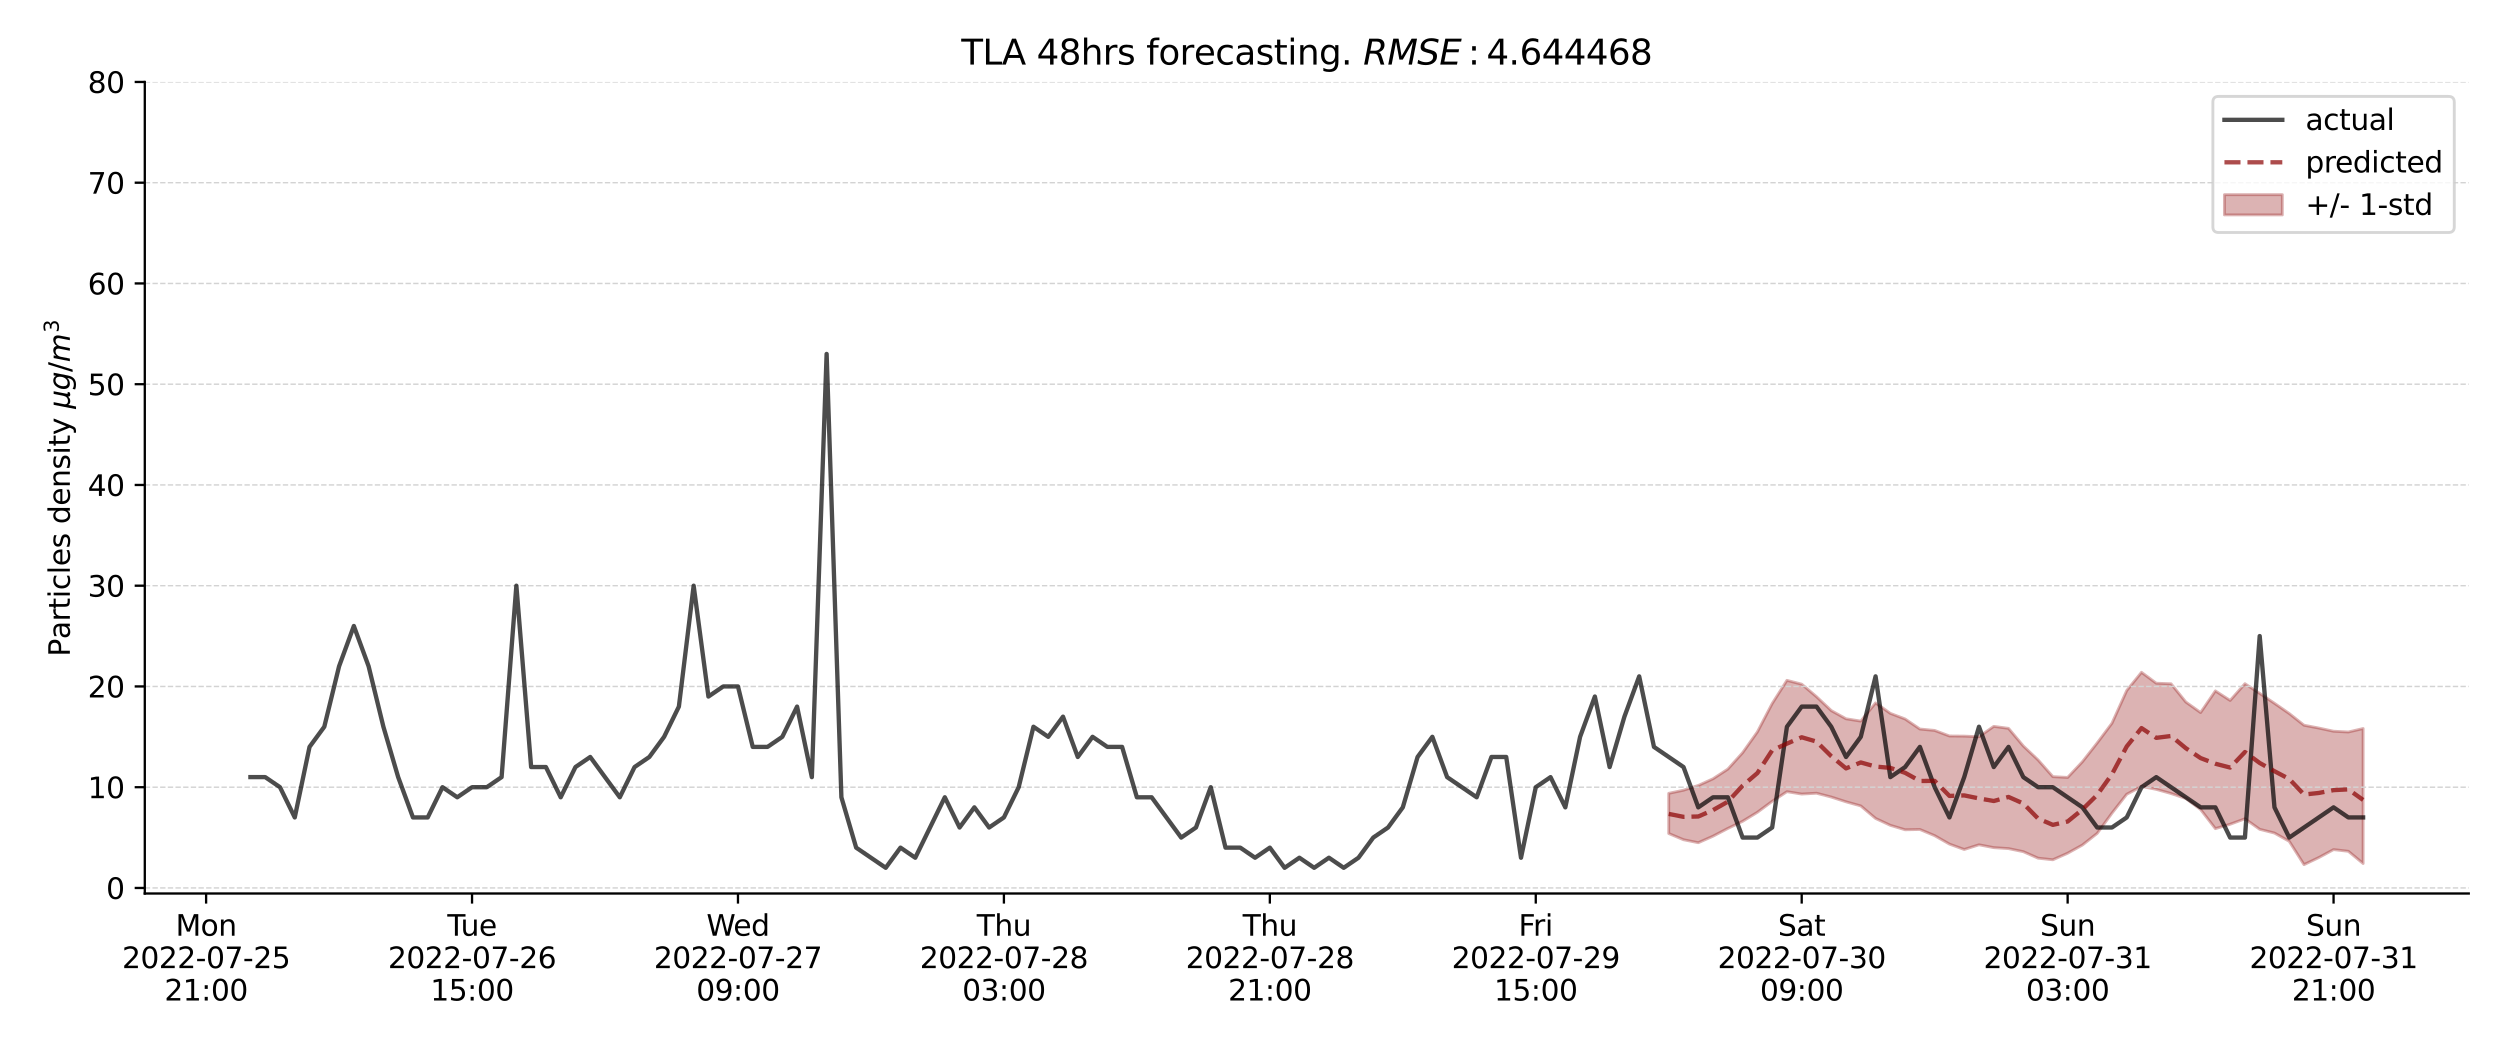 <?xml version="1.0" encoding="utf-8" standalone="no"?>
<!DOCTYPE svg PUBLIC "-//W3C//DTD SVG 1.1//EN"
  "http://www.w3.org/Graphics/SVG/1.1/DTD/svg11.dtd">
<svg xmlns:xlink="http://www.w3.org/1999/xlink" width="864pt" height="360pt" viewBox="0 0 864 360" xmlns="http://www.w3.org/2000/svg" version="1.1">
 <defs>
  <style type="text/css">*{stroke-linejoin: round; stroke-linecap: butt}</style>
 </defs>
 <g id="figure_1">
  <g id="patch_1">
   <path d="M 0 360 
L 864 360 
L 864 0 
L 0 0 
z
" style="fill: #ffffff"/>
  </g>
  <g id="axes_1">
   <g id="patch_2">
    <path d="M 50.042 308.792 
L 853.2 308.792 
L 853.2 28.32 
L 50.042 28.32 
z
" style="fill: #ffffff"/>
   </g>
   <g id="PolyCollection_1">
    <defs>
     <path id="md845b7e271" d="M 576.716 -71.937 
L 576.716 -71.937 
L 581.821 -69.795 
L 586.927 -68.759 
L 592.033 -71.021 
L 597.139 -73.686 
L 602.245 -76.159 
L 607.351 -79.272 
L 612.457 -83.057 
L 617.563 -86.4 
L 622.669 -85.574 
L 627.775 -85.863 
L 632.88 -84.543 
L 637.986 -82.897 
L 643.092 -81.47 
L 648.198 -77.146 
L 653.304 -74.769 
L 658.41 -73.235 
L 663.516 -73.335 
L 668.622 -71.195 
L 673.728 -68.283 
L 678.834 -66.421 
L 683.939 -68.038 
L 689.045 -67.059 
L 694.151 -66.726 
L 699.257 -65.663 
L 704.363 -63.415 
L 709.469 -62.864 
L 714.575 -65.128 
L 719.681 -67.958 
L 724.787 -71.982 
L 729.893 -78.967 
L 734.998 -85.507 
L 740.104 -88.206 
L 745.21 -87.2 
L 750.316 -85.761 
L 755.422 -84.043 
L 760.528 -80.23 
L 765.634 -73.628 
L 770.74 -75.147 
L 775.846 -77.024 
L 780.952 -73.397 
L 786.057 -72.098 
L 791.163 -69.243 
L 796.269 -61.184 
L 801.375 -63.619 
L 806.481 -66.381 
L 811.587 -65.796 
L 816.693 -61.577 
L 816.693 -61.577 
L 816.693 -108.218 
L 811.587 -107.023 
L 806.481 -107.284 
L 801.375 -108.385 
L 796.269 -109.361 
L 791.163 -113.4 
L 786.057 -116.936 
L 780.952 -120.364 
L 775.846 -123.708 
L 770.74 -117.925 
L 765.634 -121.22 
L 760.528 -113.742 
L 755.422 -117.384 
L 750.316 -123.686 
L 745.21 -123.875 
L 740.104 -127.65 
L 734.998 -121.345 
L 729.893 -110.043 
L 724.787 -103.235 
L 719.681 -96.745 
L 714.575 -91.318 
L 709.469 -91.583 
L 704.363 -97.359 
L 699.257 -102.181 
L 694.151 -108.278 
L 689.045 -108.962 
L 683.939 -105.376 
L 678.834 -105.592 
L 673.728 -105.642 
L 668.622 -107.56 
L 663.516 -108.044 
L 658.41 -111.518 
L 653.304 -113.452 
L 648.198 -117.084 
L 643.092 -110.78 
L 637.986 -111.588 
L 632.88 -114.426 
L 627.775 -119.234 
L 622.669 -123.551 
L 617.563 -124.865 
L 612.457 -116.839 
L 607.351 -107.05 
L 602.245 -99.862 
L 597.139 -94.202 
L 592.033 -90.863 
L 586.927 -88.548 
L 581.821 -86.902 
L 576.716 -85.823 
z
" style="stroke: #8b0000; stroke-opacity: 0.3"/>
    </defs>
    <g clip-path="url(#p071a9d6527)">
     <use xlink:href="#md845b7e271" x="0" y="360" style="fill: #8b0000; fill-opacity: 0.3; stroke: #8b0000; stroke-opacity: 0.3"/>
    </g>
   </g>
   <g id="matplotlib.axis_1">
    <g id="xtick_1">
     <g id="line2d_1">
      <defs>
       <path id="m733a9d4914" d="M 0 0 
L 0 3.5 
" style="stroke: #000000; stroke-width: 0.8"/>
      </defs>
      <g>
       <use xlink:href="#m733a9d4914" x="71.231" y="308.792" style="stroke: #000000; stroke-width: 0.8"/>
      </g>
     </g>
     <g id="text_1">
      <!-- Mon -->
      <g transform="translate(60.689 323.39) scale(0.1 -0.1)">
       <defs>
        <path id="DejaVuSans-4d" d="M 628 4666 
L 1569 4666 
L 2759 1491 
L 3956 4666 
L 4897 4666 
L 4897 0 
L 4281 0 
L 4281 4097 
L 3078 897 
L 2444 897 
L 1241 4097 
L 1241 0 
L 628 0 
L 628 4666 
z
" transform="scale(0.016)"/>
        <path id="DejaVuSans-6f" d="M 1959 3097 
Q 1497 3097 1228 2736 
Q 959 2375 959 1747 
Q 959 1119 1226 758 
Q 1494 397 1959 397 
Q 2419 397 2687 759 
Q 2956 1122 2956 1747 
Q 2956 2369 2687 2733 
Q 2419 3097 1959 3097 
z
M 1959 3584 
Q 2709 3584 3137 3096 
Q 3566 2609 3566 1747 
Q 3566 888 3137 398 
Q 2709 -91 1959 -91 
Q 1206 -91 779 398 
Q 353 888 353 1747 
Q 353 2609 779 3096 
Q 1206 3584 1959 3584 
z
" transform="scale(0.016)"/>
        <path id="DejaVuSans-6e" d="M 3513 2113 
L 3513 0 
L 2938 0 
L 2938 2094 
Q 2938 2591 2744 2837 
Q 2550 3084 2163 3084 
Q 1697 3084 1428 2787 
Q 1159 2491 1159 1978 
L 1159 0 
L 581 0 
L 581 3500 
L 1159 3500 
L 1159 2956 
Q 1366 3272 1645 3428 
Q 1925 3584 2291 3584 
Q 2894 3584 3203 3211 
Q 3513 2838 3513 2113 
z
" transform="scale(0.016)"/>
       </defs>
       <use xlink:href="#DejaVuSans-4d"/>
       <use xlink:href="#DejaVuSans-6f" x="86.279"/>
       <use xlink:href="#DejaVuSans-6e" x="147.461"/>
      </g>
      <!-- 2022-07-25 -->
      <g transform="translate(42.174 334.588) scale(0.1 -0.1)">
       <defs>
        <path id="DejaVuSans-32" d="M 1228 531 
L 3431 531 
L 3431 0 
L 469 0 
L 469 531 
Q 828 903 1448 1529 
Q 2069 2156 2228 2338 
Q 2531 2678 2651 2914 
Q 2772 3150 2772 3378 
Q 2772 3750 2511 3984 
Q 2250 4219 1831 4219 
Q 1534 4219 1204 4116 
Q 875 4013 500 3803 
L 500 4441 
Q 881 4594 1212 4672 
Q 1544 4750 1819 4750 
Q 2544 4750 2975 4387 
Q 3406 4025 3406 3419 
Q 3406 3131 3298 2873 
Q 3191 2616 2906 2266 
Q 2828 2175 2409 1742 
Q 1991 1309 1228 531 
z
" transform="scale(0.016)"/>
        <path id="DejaVuSans-30" d="M 2034 4250 
Q 1547 4250 1301 3770 
Q 1056 3291 1056 2328 
Q 1056 1369 1301 889 
Q 1547 409 2034 409 
Q 2525 409 2770 889 
Q 3016 1369 3016 2328 
Q 3016 3291 2770 3770 
Q 2525 4250 2034 4250 
z
M 2034 4750 
Q 2819 4750 3233 4129 
Q 3647 3509 3647 2328 
Q 3647 1150 3233 529 
Q 2819 -91 2034 -91 
Q 1250 -91 836 529 
Q 422 1150 422 2328 
Q 422 3509 836 4129 
Q 1250 4750 2034 4750 
z
" transform="scale(0.016)"/>
        <path id="DejaVuSans-2d" d="M 313 2009 
L 1997 2009 
L 1997 1497 
L 313 1497 
L 313 2009 
z
" transform="scale(0.016)"/>
        <path id="DejaVuSans-37" d="M 525 4666 
L 3525 4666 
L 3525 4397 
L 1831 0 
L 1172 0 
L 2766 4134 
L 525 4134 
L 525 4666 
z
" transform="scale(0.016)"/>
        <path id="DejaVuSans-35" d="M 691 4666 
L 3169 4666 
L 3169 4134 
L 1269 4134 
L 1269 2991 
Q 1406 3038 1543 3061 
Q 1681 3084 1819 3084 
Q 2600 3084 3056 2656 
Q 3513 2228 3513 1497 
Q 3513 744 3044 326 
Q 2575 -91 1722 -91 
Q 1428 -91 1123 -41 
Q 819 9 494 109 
L 494 744 
Q 775 591 1075 516 
Q 1375 441 1709 441 
Q 2250 441 2565 725 
Q 2881 1009 2881 1497 
Q 2881 1984 2565 2268 
Q 2250 2553 1709 2553 
Q 1456 2553 1204 2497 
Q 953 2441 691 2322 
L 691 4666 
z
" transform="scale(0.016)"/>
       </defs>
       <use xlink:href="#DejaVuSans-32"/>
       <use xlink:href="#DejaVuSans-30" x="63.623"/>
       <use xlink:href="#DejaVuSans-32" x="127.246"/>
       <use xlink:href="#DejaVuSans-32" x="190.869"/>
       <use xlink:href="#DejaVuSans-2d" x="254.492"/>
       <use xlink:href="#DejaVuSans-30" x="290.576"/>
       <use xlink:href="#DejaVuSans-37" x="354.199"/>
       <use xlink:href="#DejaVuSans-2d" x="417.822"/>
       <use xlink:href="#DejaVuSans-32" x="453.906"/>
       <use xlink:href="#DejaVuSans-35" x="517.529"/>
      </g>
      <!-- 21:00 -->
      <g transform="translate(56.822 345.786) scale(0.1 -0.1)">
       <defs>
        <path id="DejaVuSans-31" d="M 794 531 
L 1825 531 
L 1825 4091 
L 703 3866 
L 703 4441 
L 1819 4666 
L 2450 4666 
L 2450 531 
L 3481 531 
L 3481 0 
L 794 0 
L 794 531 
z
" transform="scale(0.016)"/>
        <path id="DejaVuSans-3a" d="M 750 794 
L 1409 794 
L 1409 0 
L 750 0 
L 750 794 
z
M 750 3309 
L 1409 3309 
L 1409 2516 
L 750 2516 
L 750 3309 
z
" transform="scale(0.016)"/>
       </defs>
       <use xlink:href="#DejaVuSans-32"/>
       <use xlink:href="#DejaVuSans-31" x="63.623"/>
       <use xlink:href="#DejaVuSans-3a" x="127.246"/>
       <use xlink:href="#DejaVuSans-30" x="160.938"/>
       <use xlink:href="#DejaVuSans-30" x="224.561"/>
      </g>
     </g>
    </g>
    <g id="xtick_2">
     <g id="line2d_2">
      <g>
       <use xlink:href="#m733a9d4914" x="163.138" y="308.792" style="stroke: #000000; stroke-width: 0.8"/>
      </g>
     </g>
     <g id="text_2">
      <!-- Tue -->
      <g transform="translate(154.595 323.39) scale(0.1 -0.1)">
       <defs>
        <path id="DejaVuSans-54" d="M -19 4666 
L 3928 4666 
L 3928 4134 
L 2272 4134 
L 2272 0 
L 1638 0 
L 1638 4134 
L -19 4134 
L -19 4666 
z
" transform="scale(0.016)"/>
        <path id="DejaVuSans-75" d="M 544 1381 
L 544 3500 
L 1119 3500 
L 1119 1403 
Q 1119 906 1312 657 
Q 1506 409 1894 409 
Q 2359 409 2629 706 
Q 2900 1003 2900 1516 
L 2900 3500 
L 3475 3500 
L 3475 0 
L 2900 0 
L 2900 538 
Q 2691 219 2414 64 
Q 2138 -91 1772 -91 
Q 1169 -91 856 284 
Q 544 659 544 1381 
z
M 1991 3584 
L 1991 3584 
z
" transform="scale(0.016)"/>
        <path id="DejaVuSans-65" d="M 3597 1894 
L 3597 1613 
L 953 1613 
Q 991 1019 1311 708 
Q 1631 397 2203 397 
Q 2534 397 2845 478 
Q 3156 559 3463 722 
L 3463 178 
Q 3153 47 2828 -22 
Q 2503 -91 2169 -91 
Q 1331 -91 842 396 
Q 353 884 353 1716 
Q 353 2575 817 3079 
Q 1281 3584 2069 3584 
Q 2775 3584 3186 3129 
Q 3597 2675 3597 1894 
z
M 3022 2063 
Q 3016 2534 2758 2815 
Q 2500 3097 2075 3097 
Q 1594 3097 1305 2825 
Q 1016 2553 972 2059 
L 3022 2063 
z
" transform="scale(0.016)"/>
       </defs>
       <use xlink:href="#DejaVuSans-54"/>
       <use xlink:href="#DejaVuSans-75" x="45.959"/>
       <use xlink:href="#DejaVuSans-65" x="109.338"/>
      </g>
      <!-- 2022-07-26 -->
      <g transform="translate(134.08 334.588) scale(0.1 -0.1)">
       <defs>
        <path id="DejaVuSans-36" d="M 2113 2584 
Q 1688 2584 1439 2293 
Q 1191 2003 1191 1497 
Q 1191 994 1439 701 
Q 1688 409 2113 409 
Q 2538 409 2786 701 
Q 3034 994 3034 1497 
Q 3034 2003 2786 2293 
Q 2538 2584 2113 2584 
z
M 3366 4563 
L 3366 3988 
Q 3128 4100 2886 4159 
Q 2644 4219 2406 4219 
Q 1781 4219 1451 3797 
Q 1122 3375 1075 2522 
Q 1259 2794 1537 2939 
Q 1816 3084 2150 3084 
Q 2853 3084 3261 2657 
Q 3669 2231 3669 1497 
Q 3669 778 3244 343 
Q 2819 -91 2113 -91 
Q 1303 -91 875 529 
Q 447 1150 447 2328 
Q 447 3434 972 4092 
Q 1497 4750 2381 4750 
Q 2619 4750 2861 4703 
Q 3103 4656 3366 4563 
z
" transform="scale(0.016)"/>
       </defs>
       <use xlink:href="#DejaVuSans-32"/>
       <use xlink:href="#DejaVuSans-30" x="63.623"/>
       <use xlink:href="#DejaVuSans-32" x="127.246"/>
       <use xlink:href="#DejaVuSans-32" x="190.869"/>
       <use xlink:href="#DejaVuSans-2d" x="254.492"/>
       <use xlink:href="#DejaVuSans-30" x="290.576"/>
       <use xlink:href="#DejaVuSans-37" x="354.199"/>
       <use xlink:href="#DejaVuSans-2d" x="417.822"/>
       <use xlink:href="#DejaVuSans-32" x="453.906"/>
       <use xlink:href="#DejaVuSans-36" x="517.529"/>
      </g>
      <!-- 15:00 -->
      <g transform="translate(148.728 345.786) scale(0.1 -0.1)">
       <use xlink:href="#DejaVuSans-31"/>
       <use xlink:href="#DejaVuSans-35" x="63.623"/>
       <use xlink:href="#DejaVuSans-3a" x="127.246"/>
       <use xlink:href="#DejaVuSans-30" x="160.938"/>
       <use xlink:href="#DejaVuSans-30" x="224.561"/>
      </g>
     </g>
    </g>
    <g id="xtick_3">
     <g id="line2d_3">
      <g>
       <use xlink:href="#m733a9d4914" x="255.044" y="308.792" style="stroke: #000000; stroke-width: 0.8"/>
      </g>
     </g>
     <g id="text_3">
      <!-- Wed -->
      <g transform="translate(244.143 323.39) scale(0.1 -0.1)">
       <defs>
        <path id="DejaVuSans-57" d="M 213 4666 
L 850 4666 
L 1831 722 
L 2809 4666 
L 3519 4666 
L 4500 722 
L 5478 4666 
L 6119 4666 
L 4947 0 
L 4153 0 
L 3169 4050 
L 2175 0 
L 1381 0 
L 213 4666 
z
" transform="scale(0.016)"/>
        <path id="DejaVuSans-64" d="M 2906 2969 
L 2906 4863 
L 3481 4863 
L 3481 0 
L 2906 0 
L 2906 525 
Q 2725 213 2448 61 
Q 2172 -91 1784 -91 
Q 1150 -91 751 415 
Q 353 922 353 1747 
Q 353 2572 751 3078 
Q 1150 3584 1784 3584 
Q 2172 3584 2448 3432 
Q 2725 3281 2906 2969 
z
M 947 1747 
Q 947 1113 1208 752 
Q 1469 391 1925 391 
Q 2381 391 2643 752 
Q 2906 1113 2906 1747 
Q 2906 2381 2643 2742 
Q 2381 3103 1925 3103 
Q 1469 3103 1208 2742 
Q 947 2381 947 1747 
z
" transform="scale(0.016)"/>
       </defs>
       <use xlink:href="#DejaVuSans-57"/>
       <use xlink:href="#DejaVuSans-65" x="93.002"/>
       <use xlink:href="#DejaVuSans-64" x="154.525"/>
      </g>
      <!-- 2022-07-27 -->
      <g transform="translate(225.986 334.588) scale(0.1 -0.1)">
       <use xlink:href="#DejaVuSans-32"/>
       <use xlink:href="#DejaVuSans-30" x="63.623"/>
       <use xlink:href="#DejaVuSans-32" x="127.246"/>
       <use xlink:href="#DejaVuSans-32" x="190.869"/>
       <use xlink:href="#DejaVuSans-2d" x="254.492"/>
       <use xlink:href="#DejaVuSans-30" x="290.576"/>
       <use xlink:href="#DejaVuSans-37" x="354.199"/>
       <use xlink:href="#DejaVuSans-2d" x="417.822"/>
       <use xlink:href="#DejaVuSans-32" x="453.906"/>
       <use xlink:href="#DejaVuSans-37" x="517.529"/>
      </g>
      <!-- 09:00 -->
      <g transform="translate(240.634 345.786) scale(0.1 -0.1)">
       <defs>
        <path id="DejaVuSans-39" d="M 703 97 
L 703 672 
Q 941 559 1184 500 
Q 1428 441 1663 441 
Q 2288 441 2617 861 
Q 2947 1281 2994 2138 
Q 2813 1869 2534 1725 
Q 2256 1581 1919 1581 
Q 1219 1581 811 2004 
Q 403 2428 403 3163 
Q 403 3881 828 4315 
Q 1253 4750 1959 4750 
Q 2769 4750 3195 4129 
Q 3622 3509 3622 2328 
Q 3622 1225 3098 567 
Q 2575 -91 1691 -91 
Q 1453 -91 1209 -44 
Q 966 3 703 97 
z
M 1959 2075 
Q 2384 2075 2632 2365 
Q 2881 2656 2881 3163 
Q 2881 3666 2632 3958 
Q 2384 4250 1959 4250 
Q 1534 4250 1286 3958 
Q 1038 3666 1038 3163 
Q 1038 2656 1286 2365 
Q 1534 2075 1959 2075 
z
" transform="scale(0.016)"/>
       </defs>
       <use xlink:href="#DejaVuSans-30"/>
       <use xlink:href="#DejaVuSans-39" x="63.623"/>
       <use xlink:href="#DejaVuSans-3a" x="127.246"/>
       <use xlink:href="#DejaVuSans-30" x="160.938"/>
       <use xlink:href="#DejaVuSans-30" x="224.561"/>
      </g>
     </g>
    </g>
    <g id="xtick_4">
     <g id="line2d_4">
      <g>
       <use xlink:href="#m733a9d4914" x="346.95" y="308.792" style="stroke: #000000; stroke-width: 0.8"/>
      </g>
     </g>
     <g id="text_4">
      <!-- Thu -->
      <g transform="translate(337.559 323.39) scale(0.1 -0.1)">
       <defs>
        <path id="DejaVuSans-68" d="M 3513 2113 
L 3513 0 
L 2938 0 
L 2938 2094 
Q 2938 2591 2744 2837 
Q 2550 3084 2163 3084 
Q 1697 3084 1428 2787 
Q 1159 2491 1159 1978 
L 1159 0 
L 581 0 
L 581 4863 
L 1159 4863 
L 1159 2956 
Q 1366 3272 1645 3428 
Q 1925 3584 2291 3584 
Q 2894 3584 3203 3211 
Q 3513 2838 3513 2113 
z
" transform="scale(0.016)"/>
       </defs>
       <use xlink:href="#DejaVuSans-54"/>
       <use xlink:href="#DejaVuSans-68" x="61.084"/>
       <use xlink:href="#DejaVuSans-75" x="124.463"/>
      </g>
      <!-- 2022-07-28 -->
      <g transform="translate(317.892 334.588) scale(0.1 -0.1)">
       <defs>
        <path id="DejaVuSans-38" d="M 2034 2216 
Q 1584 2216 1326 1975 
Q 1069 1734 1069 1313 
Q 1069 891 1326 650 
Q 1584 409 2034 409 
Q 2484 409 2743 651 
Q 3003 894 3003 1313 
Q 3003 1734 2745 1975 
Q 2488 2216 2034 2216 
z
M 1403 2484 
Q 997 2584 770 2862 
Q 544 3141 544 3541 
Q 544 4100 942 4425 
Q 1341 4750 2034 4750 
Q 2731 4750 3128 4425 
Q 3525 4100 3525 3541 
Q 3525 3141 3298 2862 
Q 3072 2584 2669 2484 
Q 3125 2378 3379 2068 
Q 3634 1759 3634 1313 
Q 3634 634 3220 271 
Q 2806 -91 2034 -91 
Q 1263 -91 848 271 
Q 434 634 434 1313 
Q 434 1759 690 2068 
Q 947 2378 1403 2484 
z
M 1172 3481 
Q 1172 3119 1398 2916 
Q 1625 2713 2034 2713 
Q 2441 2713 2670 2916 
Q 2900 3119 2900 3481 
Q 2900 3844 2670 4047 
Q 2441 4250 2034 4250 
Q 1625 4250 1398 4047 
Q 1172 3844 1172 3481 
z
" transform="scale(0.016)"/>
       </defs>
       <use xlink:href="#DejaVuSans-32"/>
       <use xlink:href="#DejaVuSans-30" x="63.623"/>
       <use xlink:href="#DejaVuSans-32" x="127.246"/>
       <use xlink:href="#DejaVuSans-32" x="190.869"/>
       <use xlink:href="#DejaVuSans-2d" x="254.492"/>
       <use xlink:href="#DejaVuSans-30" x="290.576"/>
       <use xlink:href="#DejaVuSans-37" x="354.199"/>
       <use xlink:href="#DejaVuSans-2d" x="417.822"/>
       <use xlink:href="#DejaVuSans-32" x="453.906"/>
       <use xlink:href="#DejaVuSans-38" x="517.529"/>
      </g>
      <!-- 03:00 -->
      <g transform="translate(332.541 345.786) scale(0.1 -0.1)">
       <defs>
        <path id="DejaVuSans-33" d="M 2597 2516 
Q 3050 2419 3304 2112 
Q 3559 1806 3559 1356 
Q 3559 666 3084 287 
Q 2609 -91 1734 -91 
Q 1441 -91 1130 -33 
Q 819 25 488 141 
L 488 750 
Q 750 597 1062 519 
Q 1375 441 1716 441 
Q 2309 441 2620 675 
Q 2931 909 2931 1356 
Q 2931 1769 2642 2001 
Q 2353 2234 1838 2234 
L 1294 2234 
L 1294 2753 
L 1863 2753 
Q 2328 2753 2575 2939 
Q 2822 3125 2822 3475 
Q 2822 3834 2567 4026 
Q 2313 4219 1838 4219 
Q 1578 4219 1281 4162 
Q 984 4106 628 3988 
L 628 4550 
Q 988 4650 1302 4700 
Q 1616 4750 1894 4750 
Q 2613 4750 3031 4423 
Q 3450 4097 3450 3541 
Q 3450 3153 3228 2886 
Q 3006 2619 2597 2516 
z
" transform="scale(0.016)"/>
       </defs>
       <use xlink:href="#DejaVuSans-30"/>
       <use xlink:href="#DejaVuSans-33" x="63.623"/>
       <use xlink:href="#DejaVuSans-3a" x="127.246"/>
       <use xlink:href="#DejaVuSans-30" x="160.938"/>
       <use xlink:href="#DejaVuSans-30" x="224.561"/>
      </g>
     </g>
    </g>
    <g id="xtick_5">
     <g id="line2d_5">
      <g>
       <use xlink:href="#m733a9d4914" x="438.856" y="308.792" style="stroke: #000000; stroke-width: 0.8"/>
      </g>
     </g>
     <g id="text_5">
      <!-- Thu -->
      <g transform="translate(429.465 323.39) scale(0.1 -0.1)">
       <use xlink:href="#DejaVuSans-54"/>
       <use xlink:href="#DejaVuSans-68" x="61.084"/>
       <use xlink:href="#DejaVuSans-75" x="124.463"/>
      </g>
      <!-- 2022-07-28 -->
      <g transform="translate(409.798 334.588) scale(0.1 -0.1)">
       <use xlink:href="#DejaVuSans-32"/>
       <use xlink:href="#DejaVuSans-30" x="63.623"/>
       <use xlink:href="#DejaVuSans-32" x="127.246"/>
       <use xlink:href="#DejaVuSans-32" x="190.869"/>
       <use xlink:href="#DejaVuSans-2d" x="254.492"/>
       <use xlink:href="#DejaVuSans-30" x="290.576"/>
       <use xlink:href="#DejaVuSans-37" x="354.199"/>
       <use xlink:href="#DejaVuSans-2d" x="417.822"/>
       <use xlink:href="#DejaVuSans-32" x="453.906"/>
       <use xlink:href="#DejaVuSans-38" x="517.529"/>
      </g>
      <!-- 21:00 -->
      <g transform="translate(424.447 345.786) scale(0.1 -0.1)">
       <use xlink:href="#DejaVuSans-32"/>
       <use xlink:href="#DejaVuSans-31" x="63.623"/>
       <use xlink:href="#DejaVuSans-3a" x="127.246"/>
       <use xlink:href="#DejaVuSans-30" x="160.938"/>
       <use xlink:href="#DejaVuSans-30" x="224.561"/>
      </g>
     </g>
    </g>
    <g id="xtick_6">
     <g id="line2d_6">
      <g>
       <use xlink:href="#m733a9d4914" x="530.762" y="308.792" style="stroke: #000000; stroke-width: 0.8"/>
      </g>
     </g>
     <g id="text_6">
      <!-- Fri -->
      <g transform="translate(524.805 323.39) scale(0.1 -0.1)">
       <defs>
        <path id="DejaVuSans-46" d="M 628 4666 
L 3309 4666 
L 3309 4134 
L 1259 4134 
L 1259 2759 
L 3109 2759 
L 3109 2228 
L 1259 2228 
L 1259 0 
L 628 0 
L 628 4666 
z
" transform="scale(0.016)"/>
        <path id="DejaVuSans-72" d="M 2631 2963 
Q 2534 3019 2420 3045 
Q 2306 3072 2169 3072 
Q 1681 3072 1420 2755 
Q 1159 2438 1159 1844 
L 1159 0 
L 581 0 
L 581 3500 
L 1159 3500 
L 1159 2956 
Q 1341 3275 1631 3429 
Q 1922 3584 2338 3584 
Q 2397 3584 2469 3576 
Q 2541 3569 2628 3553 
L 2631 2963 
z
" transform="scale(0.016)"/>
        <path id="DejaVuSans-69" d="M 603 3500 
L 1178 3500 
L 1178 0 
L 603 0 
L 603 3500 
z
M 603 4863 
L 1178 4863 
L 1178 4134 
L 603 4134 
L 603 4863 
z
" transform="scale(0.016)"/>
       </defs>
       <use xlink:href="#DejaVuSans-46"/>
       <use xlink:href="#DejaVuSans-72" x="50.27"/>
       <use xlink:href="#DejaVuSans-69" x="91.383"/>
      </g>
      <!-- 2022-07-29 -->
      <g transform="translate(501.705 334.588) scale(0.1 -0.1)">
       <use xlink:href="#DejaVuSans-32"/>
       <use xlink:href="#DejaVuSans-30" x="63.623"/>
       <use xlink:href="#DejaVuSans-32" x="127.246"/>
       <use xlink:href="#DejaVuSans-32" x="190.869"/>
       <use xlink:href="#DejaVuSans-2d" x="254.492"/>
       <use xlink:href="#DejaVuSans-30" x="290.576"/>
       <use xlink:href="#DejaVuSans-37" x="354.199"/>
       <use xlink:href="#DejaVuSans-2d" x="417.822"/>
       <use xlink:href="#DejaVuSans-32" x="453.906"/>
       <use xlink:href="#DejaVuSans-39" x="517.529"/>
      </g>
      <!-- 15:00 -->
      <g transform="translate(516.353 345.786) scale(0.1 -0.1)">
       <use xlink:href="#DejaVuSans-31"/>
       <use xlink:href="#DejaVuSans-35" x="63.623"/>
       <use xlink:href="#DejaVuSans-3a" x="127.246"/>
       <use xlink:href="#DejaVuSans-30" x="160.938"/>
       <use xlink:href="#DejaVuSans-30" x="224.561"/>
      </g>
     </g>
    </g>
    <g id="xtick_7">
     <g id="line2d_7">
      <g>
       <use xlink:href="#m733a9d4914" x="622.669" y="308.792" style="stroke: #000000; stroke-width: 0.8"/>
      </g>
     </g>
     <g id="text_7">
      <!-- Sat -->
      <g transform="translate(614.47 323.39) scale(0.1 -0.1)">
       <defs>
        <path id="DejaVuSans-53" d="M 3425 4513 
L 3425 3897 
Q 3066 4069 2747 4153 
Q 2428 4238 2131 4238 
Q 1616 4238 1336 4038 
Q 1056 3838 1056 3469 
Q 1056 3159 1242 3001 
Q 1428 2844 1947 2747 
L 2328 2669 
Q 3034 2534 3370 2195 
Q 3706 1856 3706 1288 
Q 3706 609 3251 259 
Q 2797 -91 1919 -91 
Q 1588 -91 1214 -16 
Q 841 59 441 206 
L 441 856 
Q 825 641 1194 531 
Q 1563 422 1919 422 
Q 2459 422 2753 634 
Q 3047 847 3047 1241 
Q 3047 1584 2836 1778 
Q 2625 1972 2144 2069 
L 1759 2144 
Q 1053 2284 737 2584 
Q 422 2884 422 3419 
Q 422 4038 858 4394 
Q 1294 4750 2059 4750 
Q 2388 4750 2728 4690 
Q 3069 4631 3425 4513 
z
" transform="scale(0.016)"/>
        <path id="DejaVuSans-61" d="M 2194 1759 
Q 1497 1759 1228 1600 
Q 959 1441 959 1056 
Q 959 750 1161 570 
Q 1363 391 1709 391 
Q 2188 391 2477 730 
Q 2766 1069 2766 1631 
L 2766 1759 
L 2194 1759 
z
M 3341 1997 
L 3341 0 
L 2766 0 
L 2766 531 
Q 2569 213 2275 61 
Q 1981 -91 1556 -91 
Q 1019 -91 701 211 
Q 384 513 384 1019 
Q 384 1609 779 1909 
Q 1175 2209 1959 2209 
L 2766 2209 
L 2766 2266 
Q 2766 2663 2505 2880 
Q 2244 3097 1772 3097 
Q 1472 3097 1187 3025 
Q 903 2953 641 2809 
L 641 3341 
Q 956 3463 1253 3523 
Q 1550 3584 1831 3584 
Q 2591 3584 2966 3190 
Q 3341 2797 3341 1997 
z
" transform="scale(0.016)"/>
        <path id="DejaVuSans-74" d="M 1172 4494 
L 1172 3500 
L 2356 3500 
L 2356 3053 
L 1172 3053 
L 1172 1153 
Q 1172 725 1289 603 
Q 1406 481 1766 481 
L 2356 481 
L 2356 0 
L 1766 0 
Q 1100 0 847 248 
Q 594 497 594 1153 
L 594 3053 
L 172 3053 
L 172 3500 
L 594 3500 
L 594 4494 
L 1172 4494 
z
" transform="scale(0.016)"/>
       </defs>
       <use xlink:href="#DejaVuSans-53"/>
       <use xlink:href="#DejaVuSans-61" x="63.477"/>
       <use xlink:href="#DejaVuSans-74" x="124.756"/>
      </g>
      <!-- 2022-07-30 -->
      <g transform="translate(593.611 334.588) scale(0.1 -0.1)">
       <use xlink:href="#DejaVuSans-32"/>
       <use xlink:href="#DejaVuSans-30" x="63.623"/>
       <use xlink:href="#DejaVuSans-32" x="127.246"/>
       <use xlink:href="#DejaVuSans-32" x="190.869"/>
       <use xlink:href="#DejaVuSans-2d" x="254.492"/>
       <use xlink:href="#DejaVuSans-30" x="290.576"/>
       <use xlink:href="#DejaVuSans-37" x="354.199"/>
       <use xlink:href="#DejaVuSans-2d" x="417.822"/>
       <use xlink:href="#DejaVuSans-33" x="453.906"/>
       <use xlink:href="#DejaVuSans-30" x="517.529"/>
      </g>
      <!-- 09:00 -->
      <g transform="translate(608.259 345.786) scale(0.1 -0.1)">
       <use xlink:href="#DejaVuSans-30"/>
       <use xlink:href="#DejaVuSans-39" x="63.623"/>
       <use xlink:href="#DejaVuSans-3a" x="127.246"/>
       <use xlink:href="#DejaVuSans-30" x="160.938"/>
       <use xlink:href="#DejaVuSans-30" x="224.561"/>
      </g>
     </g>
    </g>
    <g id="xtick_8">
     <g id="line2d_8">
      <g>
       <use xlink:href="#m733a9d4914" x="714.575" y="308.792" style="stroke: #000000; stroke-width: 0.8"/>
      </g>
     </g>
     <g id="text_8">
      <!-- Sun -->
      <g transform="translate(705.063 323.39) scale(0.1 -0.1)">
       <use xlink:href="#DejaVuSans-53"/>
       <use xlink:href="#DejaVuSans-75" x="63.477"/>
       <use xlink:href="#DejaVuSans-6e" x="126.855"/>
      </g>
      <!-- 2022-07-31 -->
      <g transform="translate(685.517 334.588) scale(0.1 -0.1)">
       <use xlink:href="#DejaVuSans-32"/>
       <use xlink:href="#DejaVuSans-30" x="63.623"/>
       <use xlink:href="#DejaVuSans-32" x="127.246"/>
       <use xlink:href="#DejaVuSans-32" x="190.869"/>
       <use xlink:href="#DejaVuSans-2d" x="254.492"/>
       <use xlink:href="#DejaVuSans-30" x="290.576"/>
       <use xlink:href="#DejaVuSans-37" x="354.199"/>
       <use xlink:href="#DejaVuSans-2d" x="417.822"/>
       <use xlink:href="#DejaVuSans-33" x="453.906"/>
       <use xlink:href="#DejaVuSans-31" x="517.529"/>
      </g>
      <!-- 03:00 -->
      <g transform="translate(700.165 345.786) scale(0.1 -0.1)">
       <use xlink:href="#DejaVuSans-30"/>
       <use xlink:href="#DejaVuSans-33" x="63.623"/>
       <use xlink:href="#DejaVuSans-3a" x="127.246"/>
       <use xlink:href="#DejaVuSans-30" x="160.938"/>
       <use xlink:href="#DejaVuSans-30" x="224.561"/>
      </g>
     </g>
    </g>
    <g id="xtick_9">
     <g id="line2d_9">
      <g>
       <use xlink:href="#m733a9d4914" x="806.481" y="308.792" style="stroke: #000000; stroke-width: 0.8"/>
      </g>
     </g>
     <g id="text_9">
      <!-- Sun -->
      <g transform="translate(796.969 323.39) scale(0.1 -0.1)">
       <use xlink:href="#DejaVuSans-53"/>
       <use xlink:href="#DejaVuSans-75" x="63.477"/>
       <use xlink:href="#DejaVuSans-6e" x="126.855"/>
      </g>
      <!-- 2022-07-31 -->
      <g transform="translate(777.423 334.588) scale(0.1 -0.1)">
       <use xlink:href="#DejaVuSans-32"/>
       <use xlink:href="#DejaVuSans-30" x="63.623"/>
       <use xlink:href="#DejaVuSans-32" x="127.246"/>
       <use xlink:href="#DejaVuSans-32" x="190.869"/>
       <use xlink:href="#DejaVuSans-2d" x="254.492"/>
       <use xlink:href="#DejaVuSans-30" x="290.576"/>
       <use xlink:href="#DejaVuSans-37" x="354.199"/>
       <use xlink:href="#DejaVuSans-2d" x="417.822"/>
       <use xlink:href="#DejaVuSans-33" x="453.906"/>
       <use xlink:href="#DejaVuSans-31" x="517.529"/>
      </g>
      <!-- 21:00 -->
      <g transform="translate(792.072 345.786) scale(0.1 -0.1)">
       <use xlink:href="#DejaVuSans-32"/>
       <use xlink:href="#DejaVuSans-31" x="63.623"/>
       <use xlink:href="#DejaVuSans-3a" x="127.246"/>
       <use xlink:href="#DejaVuSans-30" x="160.938"/>
       <use xlink:href="#DejaVuSans-30" x="224.561"/>
      </g>
     </g>
    </g>
   </g>
   <g id="matplotlib.axis_2">
    <g id="ytick_1">
     <g id="line2d_10">
      <path d="M 50.042 306.877 
L 853.2 306.877 
" clip-path="url(#p071a9d6527)" style="fill: none; stroke-dasharray: 1.85,0.8; stroke-dashoffset: 0; stroke: #d3d3d3; stroke-width: 0.5"/>
     </g>
     <g id="line2d_11">
      <defs>
       <path id="mf115219d03" d="M 0 0 
L -3.5 0 
" style="stroke: #000000; stroke-width: 0.8"/>
      </defs>
      <g>
       <use xlink:href="#mf115219d03" x="50.042" y="306.877" style="stroke: #000000; stroke-width: 0.8"/>
      </g>
     </g>
     <g id="text_10">
      <!-- 0 -->
      <g transform="translate(36.679 310.676) scale(0.1 -0.1)">
       <use xlink:href="#DejaVuSans-30"/>
      </g>
     </g>
    </g>
    <g id="ytick_2">
     <g id="line2d_12">
      <path d="M 50.042 272.057 
L 853.2 272.057 
" clip-path="url(#p071a9d6527)" style="fill: none; stroke-dasharray: 1.85,0.8; stroke-dashoffset: 0; stroke: #d3d3d3; stroke-width: 0.5"/>
     </g>
     <g id="line2d_13">
      <g>
       <use xlink:href="#mf115219d03" x="50.042" y="272.057" style="stroke: #000000; stroke-width: 0.8"/>
      </g>
     </g>
     <g id="text_11">
      <!-- 10 -->
      <g transform="translate(30.317 275.857) scale(0.1 -0.1)">
       <use xlink:href="#DejaVuSans-31"/>
       <use xlink:href="#DejaVuSans-30" x="63.623"/>
      </g>
     </g>
    </g>
    <g id="ytick_3">
     <g id="line2d_14">
      <path d="M 50.042 237.238 
L 853.2 237.238 
" clip-path="url(#p071a9d6527)" style="fill: none; stroke-dasharray: 1.85,0.8; stroke-dashoffset: 0; stroke: #d3d3d3; stroke-width: 0.5"/>
     </g>
     <g id="line2d_15">
      <g>
       <use xlink:href="#mf115219d03" x="50.042" y="237.238" style="stroke: #000000; stroke-width: 0.8"/>
      </g>
     </g>
     <g id="text_12">
      <!-- 20 -->
      <g transform="translate(30.317 241.037) scale(0.1 -0.1)">
       <use xlink:href="#DejaVuSans-32"/>
       <use xlink:href="#DejaVuSans-30" x="63.623"/>
      </g>
     </g>
    </g>
    <g id="ytick_4">
     <g id="line2d_16">
      <path d="M 50.042 202.418 
L 853.2 202.418 
" clip-path="url(#p071a9d6527)" style="fill: none; stroke-dasharray: 1.85,0.8; stroke-dashoffset: 0; stroke: #d3d3d3; stroke-width: 0.5"/>
     </g>
     <g id="line2d_17">
      <g>
       <use xlink:href="#mf115219d03" x="50.042" y="202.418" style="stroke: #000000; stroke-width: 0.8"/>
      </g>
     </g>
     <g id="text_13">
      <!-- 30 -->
      <g transform="translate(30.317 206.217) scale(0.1 -0.1)">
       <use xlink:href="#DejaVuSans-33"/>
       <use xlink:href="#DejaVuSans-30" x="63.623"/>
      </g>
     </g>
    </g>
    <g id="ytick_5">
     <g id="line2d_18">
      <path d="M 50.042 167.598 
L 853.2 167.598 
" clip-path="url(#p071a9d6527)" style="fill: none; stroke-dasharray: 1.85,0.8; stroke-dashoffset: 0; stroke: #d3d3d3; stroke-width: 0.5"/>
     </g>
     <g id="line2d_19">
      <g>
       <use xlink:href="#mf115219d03" x="50.042" y="167.598" style="stroke: #000000; stroke-width: 0.8"/>
      </g>
     </g>
     <g id="text_14">
      <!-- 40 -->
      <g transform="translate(30.317 171.398) scale(0.1 -0.1)">
       <defs>
        <path id="DejaVuSans-34" d="M 2419 4116 
L 825 1625 
L 2419 1625 
L 2419 4116 
z
M 2253 4666 
L 3047 4666 
L 3047 1625 
L 3713 1625 
L 3713 1100 
L 3047 1100 
L 3047 0 
L 2419 0 
L 2419 1100 
L 313 1100 
L 313 1709 
L 2253 4666 
z
" transform="scale(0.016)"/>
       </defs>
       <use xlink:href="#DejaVuSans-34"/>
       <use xlink:href="#DejaVuSans-30" x="63.623"/>
      </g>
     </g>
    </g>
    <g id="ytick_6">
     <g id="line2d_20">
      <path d="M 50.042 132.779 
L 853.2 132.779 
" clip-path="url(#p071a9d6527)" style="fill: none; stroke-dasharray: 1.85,0.8; stroke-dashoffset: 0; stroke: #d3d3d3; stroke-width: 0.5"/>
     </g>
     <g id="line2d_21">
      <g>
       <use xlink:href="#mf115219d03" x="50.042" y="132.779" style="stroke: #000000; stroke-width: 0.8"/>
      </g>
     </g>
     <g id="text_15">
      <!-- 50 -->
      <g transform="translate(30.317 136.578) scale(0.1 -0.1)">
       <use xlink:href="#DejaVuSans-35"/>
       <use xlink:href="#DejaVuSans-30" x="63.623"/>
      </g>
     </g>
    </g>
    <g id="ytick_7">
     <g id="line2d_22">
      <path d="M 50.042 97.959 
L 853.2 97.959 
" clip-path="url(#p071a9d6527)" style="fill: none; stroke-dasharray: 1.85,0.8; stroke-dashoffset: 0; stroke: #d3d3d3; stroke-width: 0.5"/>
     </g>
     <g id="line2d_23">
      <g>
       <use xlink:href="#mf115219d03" x="50.042" y="97.959" style="stroke: #000000; stroke-width: 0.8"/>
      </g>
     </g>
     <g id="text_16">
      <!-- 60 -->
      <g transform="translate(30.317 101.758) scale(0.1 -0.1)">
       <use xlink:href="#DejaVuSans-36"/>
       <use xlink:href="#DejaVuSans-30" x="63.623"/>
      </g>
     </g>
    </g>
    <g id="ytick_8">
     <g id="line2d_24">
      <path d="M 50.042 63.14 
L 853.2 63.14 
" clip-path="url(#p071a9d6527)" style="fill: none; stroke-dasharray: 1.85,0.8; stroke-dashoffset: 0; stroke: #d3d3d3; stroke-width: 0.5"/>
     </g>
     <g id="line2d_25">
      <g>
       <use xlink:href="#mf115219d03" x="50.042" y="63.14" style="stroke: #000000; stroke-width: 0.8"/>
      </g>
     </g>
     <g id="text_17">
      <!-- 70 -->
      <g transform="translate(30.317 66.939) scale(0.1 -0.1)">
       <use xlink:href="#DejaVuSans-37"/>
       <use xlink:href="#DejaVuSans-30" x="63.623"/>
      </g>
     </g>
    </g>
    <g id="ytick_9">
     <g id="line2d_26">
      <path d="M 50.042 28.32 
L 853.2 28.32 
" clip-path="url(#p071a9d6527)" style="fill: none; stroke-dasharray: 1.85,0.8; stroke-dashoffset: 0; stroke: #d3d3d3; stroke-width: 0.5"/>
     </g>
     <g id="line2d_27">
      <g>
       <use xlink:href="#mf115219d03" x="50.042" y="28.32" style="stroke: #000000; stroke-width: 0.8"/>
      </g>
     </g>
     <g id="text_18">
      <!-- 80 -->
      <g transform="translate(30.317 32.119) scale(0.1 -0.1)">
       <use xlink:href="#DejaVuSans-38"/>
       <use xlink:href="#DejaVuSans-30" x="63.623"/>
      </g>
     </g>
    </g>
    <g id="text_19">
     <!-- Particles density $µg/m^3$ -->
     <g transform="translate(24.217 226.906) rotate(-90) scale(0.1 -0.1)">
      <defs>
       <path id="DejaVuSans-50" d="M 1259 4147 
L 1259 2394 
L 2053 2394 
Q 2494 2394 2734 2622 
Q 2975 2850 2975 3272 
Q 2975 3691 2734 3919 
Q 2494 4147 2053 4147 
L 1259 4147 
z
M 628 4666 
L 2053 4666 
Q 2838 4666 3239 4311 
Q 3641 3956 3641 3272 
Q 3641 2581 3239 2228 
Q 2838 1875 2053 1875 
L 1259 1875 
L 1259 0 
L 628 0 
L 628 4666 
z
" transform="scale(0.016)"/>
       <path id="DejaVuSans-63" d="M 3122 3366 
L 3122 2828 
Q 2878 2963 2633 3030 
Q 2388 3097 2138 3097 
Q 1578 3097 1268 2742 
Q 959 2388 959 1747 
Q 959 1106 1268 751 
Q 1578 397 2138 397 
Q 2388 397 2633 464 
Q 2878 531 3122 666 
L 3122 134 
Q 2881 22 2623 -34 
Q 2366 -91 2075 -91 
Q 1284 -91 818 406 
Q 353 903 353 1747 
Q 353 2603 823 3093 
Q 1294 3584 2113 3584 
Q 2378 3584 2631 3529 
Q 2884 3475 3122 3366 
z
" transform="scale(0.016)"/>
       <path id="DejaVuSans-6c" d="M 603 4863 
L 1178 4863 
L 1178 0 
L 603 0 
L 603 4863 
z
" transform="scale(0.016)"/>
       <path id="DejaVuSans-73" d="M 2834 3397 
L 2834 2853 
Q 2591 2978 2328 3040 
Q 2066 3103 1784 3103 
Q 1356 3103 1142 2972 
Q 928 2841 928 2578 
Q 928 2378 1081 2264 
Q 1234 2150 1697 2047 
L 1894 2003 
Q 2506 1872 2764 1633 
Q 3022 1394 3022 966 
Q 3022 478 2636 193 
Q 2250 -91 1575 -91 
Q 1294 -91 989 -36 
Q 684 19 347 128 
L 347 722 
Q 666 556 975 473 
Q 1284 391 1588 391 
Q 1994 391 2212 530 
Q 2431 669 2431 922 
Q 2431 1156 2273 1281 
Q 2116 1406 1581 1522 
L 1381 1569 
Q 847 1681 609 1914 
Q 372 2147 372 2553 
Q 372 3047 722 3315 
Q 1072 3584 1716 3584 
Q 2034 3584 2315 3537 
Q 2597 3491 2834 3397 
z
" transform="scale(0.016)"/>
       <path id="DejaVuSans-20" transform="scale(0.016)"/>
       <path id="DejaVuSans-79" d="M 2059 -325 
Q 1816 -950 1584 -1140 
Q 1353 -1331 966 -1331 
L 506 -1331 
L 506 -850 
L 844 -850 
Q 1081 -850 1212 -737 
Q 1344 -625 1503 -206 
L 1606 56 
L 191 3500 
L 800 3500 
L 1894 763 
L 2988 3500 
L 3597 3500 
L 2059 -325 
z
" transform="scale(0.016)"/>
       <path id="DejaVuSans-Oblique-b5" d="M -84 -1331 
L 856 3500 
L 1434 3500 
L 1009 1322 
Q 997 1256 987 1175 
Q 978 1094 978 1013 
Q 978 722 1161 565 
Q 1344 409 1684 409 
Q 2147 409 2431 671 
Q 2716 934 2816 1459 
L 3213 3500 
L 3788 3500 
L 3266 809 
Q 3253 750 3248 706 
Q 3244 663 3244 628 
Q 3244 531 3283 486 
Q 3322 441 3406 441 
Q 3438 441 3492 456 
Q 3547 472 3647 513 
L 3559 50 
Q 3422 -19 3297 -55 
Q 3172 -91 3053 -91 
Q 2847 -91 2730 40 
Q 2613 172 2613 403 
Q 2438 153 2195 31 
Q 1953 -91 1625 -91 
Q 1334 -91 1117 43 
Q 900 178 831 397 
L 494 -1331 
L -84 -1331 
z
" transform="scale(0.016)"/>
       <path id="DejaVuSans-Oblique-67" d="M 3816 3500 
L 3219 434 
Q 3047 -456 2561 -893 
Q 2075 -1331 1253 -1331 
Q 950 -1331 690 -1286 
Q 431 -1241 206 -1147 
L 313 -588 
Q 525 -725 762 -790 
Q 1000 -856 1269 -856 
Q 1816 -856 2167 -557 
Q 2519 -259 2631 300 
L 2681 563 
Q 2441 288 2122 144 
Q 1803 0 1434 0 
Q 903 0 598 351 
Q 294 703 294 1319 
Q 294 1803 478 2267 
Q 663 2731 997 3091 
Q 1219 3328 1514 3456 
Q 1809 3584 2131 3584 
Q 2484 3584 2746 3420 
Q 3009 3256 3138 2956 
L 3238 3500 
L 3816 3500 
z
M 2950 2216 
Q 2950 2641 2750 2872 
Q 2550 3103 2181 3103 
Q 1953 3103 1747 3012 
Q 1541 2922 1394 2759 
Q 1156 2491 1023 2127 
Q 891 1763 891 1375 
Q 891 944 1092 712 
Q 1294 481 1672 481 
Q 2219 481 2584 976 
Q 2950 1472 2950 2216 
z
" transform="scale(0.016)"/>
       <path id="DejaVuSans-2f" d="M 1625 4666 
L 2156 4666 
L 531 -594 
L 0 -594 
L 1625 4666 
z
" transform="scale(0.016)"/>
       <path id="DejaVuSans-Oblique-6d" d="M 5747 2113 
L 5338 0 
L 4763 0 
L 5166 2094 
Q 5191 2228 5203 2325 
Q 5216 2422 5216 2491 
Q 5216 2772 5059 2928 
Q 4903 3084 4622 3084 
Q 4203 3084 3875 2770 
Q 3547 2456 3450 1953 
L 3066 0 
L 2491 0 
L 2900 2094 
Q 2925 2209 2937 2307 
Q 2950 2406 2950 2484 
Q 2950 2769 2794 2926 
Q 2638 3084 2363 3084 
Q 1938 3084 1609 2770 
Q 1281 2456 1184 1953 
L 800 0 
L 225 0 
L 909 3500 
L 1484 3500 
L 1375 2956 
Q 1609 3263 1923 3423 
Q 2238 3584 2597 3584 
Q 2978 3584 3223 3384 
Q 3469 3184 3519 2828 
Q 3781 3197 4126 3390 
Q 4472 3584 4856 3584 
Q 5306 3584 5551 3325 
Q 5797 3066 5797 2591 
Q 5797 2488 5784 2364 
Q 5772 2241 5747 2113 
z
" transform="scale(0.016)"/>
      </defs>
      <use xlink:href="#DejaVuSans-50" transform="translate(0 0.766)"/>
      <use xlink:href="#DejaVuSans-61" transform="translate(60.303 0.766)"/>
      <use xlink:href="#DejaVuSans-72" transform="translate(121.582 0.766)"/>
      <use xlink:href="#DejaVuSans-74" transform="translate(162.695 0.766)"/>
      <use xlink:href="#DejaVuSans-69" transform="translate(201.904 0.766)"/>
      <use xlink:href="#DejaVuSans-63" transform="translate(229.688 0.766)"/>
      <use xlink:href="#DejaVuSans-6c" transform="translate(284.668 0.766)"/>
      <use xlink:href="#DejaVuSans-65" transform="translate(312.451 0.766)"/>
      <use xlink:href="#DejaVuSans-73" transform="translate(373.975 0.766)"/>
      <use xlink:href="#DejaVuSans-20" transform="translate(426.074 0.766)"/>
      <use xlink:href="#DejaVuSans-64" transform="translate(457.861 0.766)"/>
      <use xlink:href="#DejaVuSans-65" transform="translate(521.338 0.766)"/>
      <use xlink:href="#DejaVuSans-6e" transform="translate(582.861 0.766)"/>
      <use xlink:href="#DejaVuSans-73" transform="translate(646.24 0.766)"/>
      <use xlink:href="#DejaVuSans-69" transform="translate(698.34 0.766)"/>
      <use xlink:href="#DejaVuSans-74" transform="translate(726.123 0.766)"/>
      <use xlink:href="#DejaVuSans-79" transform="translate(765.332 0.766)"/>
      <use xlink:href="#DejaVuSans-20" transform="translate(824.512 0.766)"/>
      <use xlink:href="#DejaVuSans-Oblique-b5" transform="translate(856.299 0.766)"/>
      <use xlink:href="#DejaVuSans-Oblique-67" transform="translate(919.922 0.766)"/>
      <use xlink:href="#DejaVuSans-2f" transform="translate(983.398 0.766)"/>
      <use xlink:href="#DejaVuSans-Oblique-6d" transform="translate(1017.09 0.766)"/>
      <use xlink:href="#DejaVuSans-33" transform="translate(1119.152 39.047) scale(0.7)"/>
     </g>
    </g>
   </g>
   <g id="line2d_28">
    <path d="M 86.549 268.575 
L 91.655 268.575 
L 96.761 272.057 
L 101.867 282.503 
L 106.973 258.129 
L 112.079 251.166 
L 117.185 230.274 
L 122.29 216.346 
L 127.396 230.274 
L 132.502 251.166 
L 137.608 268.575 
L 142.714 282.503 
L 147.82 282.503 
L 152.926 272.057 
L 158.032 275.539 
L 163.138 272.057 
L 168.244 272.057 
L 173.349 268.575 
L 178.455 202.418 
L 183.561 265.093 
L 188.667 265.093 
L 193.773 275.539 
L 198.879 265.093 
L 203.985 261.611 
L 214.197 275.539 
L 219.303 265.093 
L 224.408 261.611 
L 229.514 254.647 
L 234.62 244.202 
L 239.726 202.418 
L 244.832 240.72 
L 249.938 237.238 
L 255.044 237.238 
L 260.15 258.129 
L 265.256 258.129 
L 270.362 254.647 
L 275.467 244.202 
L 280.573 268.575 
L 285.679 122.333 
L 290.785 275.539 
L 295.891 292.949 
L 306.103 299.913 
L 311.209 292.949 
L 316.315 296.431 
L 326.526 275.539 
L 331.632 285.985 
L 336.738 279.021 
L 341.844 285.985 
L 346.95 282.503 
L 352.056 272.057 
L 357.162 251.166 
L 362.268 254.647 
L 367.374 247.684 
L 372.48 261.611 
L 377.585 254.647 
L 382.691 258.129 
L 387.797 258.129 
L 392.903 275.539 
L 398.009 275.539 
L 408.221 289.467 
L 413.327 285.985 
L 418.433 272.057 
L 423.539 292.949 
L 428.644 292.949 
L 433.75 296.431 
L 438.856 292.949 
L 443.962 299.913 
L 449.068 296.431 
L 454.174 299.913 
L 459.28 296.431 
L 464.386 299.913 
L 469.492 296.431 
L 474.598 289.467 
L 479.703 285.985 
L 484.809 279.021 
L 489.915 261.611 
L 495.021 254.647 
L 500.127 268.575 
L 510.339 275.539 
L 515.445 261.611 
L 520.551 261.611 
L 525.657 296.431 
L 530.762 272.057 
L 535.868 268.575 
L 540.974 279.021 
L 546.08 254.647 
L 551.186 240.72 
L 556.292 265.093 
L 561.398 247.684 
L 566.504 233.756 
L 571.61 258.129 
L 581.821 265.093 
L 586.927 279.021 
L 592.033 275.539 
L 597.139 275.539 
L 602.245 289.467 
L 607.351 289.467 
L 612.457 285.985 
L 617.563 251.166 
L 622.669 244.202 
L 627.775 244.202 
L 632.88 251.166 
L 637.986 261.611 
L 643.092 254.647 
L 648.198 233.756 
L 653.304 268.575 
L 658.41 265.093 
L 663.516 258.129 
L 668.622 272.057 
L 673.728 282.503 
L 678.834 268.575 
L 683.939 251.166 
L 689.045 265.093 
L 694.151 258.129 
L 699.257 268.575 
L 704.363 272.057 
L 709.469 272.057 
L 719.681 279.021 
L 724.787 285.985 
L 729.893 285.985 
L 734.998 282.503 
L 740.104 272.057 
L 745.21 268.575 
L 760.528 279.021 
L 765.634 279.021 
L 770.74 289.467 
L 775.846 289.467 
L 780.952 219.828 
L 786.057 279.021 
L 791.163 289.467 
L 806.481 279.021 
L 811.587 282.503 
L 816.693 282.503 
L 816.693 282.503 
" clip-path="url(#p071a9d6527)" style="fill: none; stroke: #000000; stroke-opacity: 0.7; stroke-width: 1.5; stroke-linecap: square"/>
   </g>
   <g id="line2d_29">
    <path d="M 576.716 281.284 
L 581.821 282.302 
L 586.927 282.177 
L 592.033 279.955 
L 597.139 277.07 
L 602.245 271.54 
L 607.351 267.173 
L 612.457 259.317 
L 617.563 256.997 
L 622.669 254.799 
L 627.775 256.294 
L 632.88 261.341 
L 637.986 265.555 
L 643.092 263.505 
L 648.198 264.926 
L 653.304 265.385 
L 658.41 267.088 
L 663.516 269.901 
L 668.622 269.876 
L 673.728 275.069 
L 678.834 274.891 
L 683.939 275.933 
L 689.045 276.828 
L 694.151 275.425 
L 699.257 277.685 
L 704.363 282.895 
L 709.469 285.074 
L 714.575 283.913 
L 719.681 279.755 
L 724.787 274.715 
L 729.893 267.568 
L 734.998 257.978 
L 740.104 251.63 
L 745.21 255.002 
L 750.316 254.357 
L 755.422 258.582 
L 760.528 261.992 
L 765.634 263.945 
L 770.74 265.269 
L 775.846 259.908 
L 780.952 263.687 
L 786.057 266.529 
L 791.163 269.213 
L 796.269 274.596 
L 801.375 274.047 
L 806.481 273.069 
L 811.587 272.807 
L 816.693 276.461 
" clip-path="url(#p071a9d6527)" style="fill: none; stroke-dasharray: 5.55,2.4; stroke-dashoffset: 0; stroke: #8b0000; stroke-opacity: 0.7; stroke-width: 1.5"/>
   </g>
   <g id="patch_3">
    <path d="M 50.042 308.792 
L 50.042 28.32 
" style="fill: none; stroke: #000000; stroke-width: 0.8; stroke-linejoin: miter; stroke-linecap: square"/>
   </g>
   <g id="patch_4">
    <path d="M 50.042 308.792 
L 853.2 308.792 
" style="fill: none; stroke: #000000; stroke-width: 0.8; stroke-linejoin: miter; stroke-linecap: square"/>
   </g>
   <g id="text_20">
    <!-- TLA 48hrs forecasting. $RMSE:$4.644468 -->
    <g transform="translate(332.221 22.32) scale(0.12 -0.12)">
     <defs>
      <path id="DejaVuSans-4c" d="M 628 4666 
L 1259 4666 
L 1259 531 
L 3531 531 
L 3531 0 
L 628 0 
L 628 4666 
z
" transform="scale(0.016)"/>
      <path id="DejaVuSans-41" d="M 2188 4044 
L 1331 1722 
L 3047 1722 
L 2188 4044 
z
M 1831 4666 
L 2547 4666 
L 4325 0 
L 3669 0 
L 3244 1197 
L 1141 1197 
L 716 0 
L 50 0 
L 1831 4666 
z
" transform="scale(0.016)"/>
      <path id="DejaVuSans-66" d="M 2375 4863 
L 2375 4384 
L 1825 4384 
Q 1516 4384 1395 4259 
Q 1275 4134 1275 3809 
L 1275 3500 
L 2222 3500 
L 2222 3053 
L 1275 3053 
L 1275 0 
L 697 0 
L 697 3053 
L 147 3053 
L 147 3500 
L 697 3500 
L 697 3744 
Q 697 4328 969 4595 
Q 1241 4863 1831 4863 
L 2375 4863 
z
" transform="scale(0.016)"/>
      <path id="DejaVuSans-67" d="M 2906 1791 
Q 2906 2416 2648 2759 
Q 2391 3103 1925 3103 
Q 1463 3103 1205 2759 
Q 947 2416 947 1791 
Q 947 1169 1205 825 
Q 1463 481 1925 481 
Q 2391 481 2648 825 
Q 2906 1169 2906 1791 
z
M 3481 434 
Q 3481 -459 3084 -895 
Q 2688 -1331 1869 -1331 
Q 1566 -1331 1297 -1286 
Q 1028 -1241 775 -1147 
L 775 -588 
Q 1028 -725 1275 -790 
Q 1522 -856 1778 -856 
Q 2344 -856 2625 -561 
Q 2906 -266 2906 331 
L 2906 616 
Q 2728 306 2450 153 
Q 2172 0 1784 0 
Q 1141 0 747 490 
Q 353 981 353 1791 
Q 353 2603 747 3093 
Q 1141 3584 1784 3584 
Q 2172 3584 2450 3431 
Q 2728 3278 2906 2969 
L 2906 3500 
L 3481 3500 
L 3481 434 
z
" transform="scale(0.016)"/>
      <path id="DejaVuSans-2e" d="M 684 794 
L 1344 794 
L 1344 0 
L 684 0 
L 684 794 
z
" transform="scale(0.016)"/>
      <path id="DejaVuSans-Oblique-52" d="M 1613 4147 
L 1294 2491 
L 2106 2491 
Q 2584 2491 2879 2755 
Q 3175 3019 3175 3444 
Q 3175 3784 2976 3965 
Q 2778 4147 2406 4147 
L 1613 4147 
z
M 2772 2241 
Q 2972 2194 3105 2009 
Q 3238 1825 3413 1275 
L 3809 0 
L 3144 0 
L 2778 1197 
Q 2638 1659 2453 1815 
Q 2269 1972 1888 1972 
L 1191 1972 
L 806 0 
L 172 0 
L 1081 4666 
L 2503 4666 
Q 3150 4666 3495 4373 
Q 3841 4081 3841 3531 
Q 3841 3044 3547 2687 
Q 3253 2331 2772 2241 
z
" transform="scale(0.016)"/>
      <path id="DejaVuSans-Oblique-4d" d="M 1081 4666 
L 2028 4666 
L 2572 1522 
L 4378 4666 
L 5350 4666 
L 4441 0 
L 3828 0 
L 4622 4091 
L 2791 897 
L 2175 897 
L 1581 4103 
L 788 0 
L 172 0 
L 1081 4666 
z
" transform="scale(0.016)"/>
      <path id="DejaVuSans-Oblique-53" d="M 3859 4513 
L 3738 3897 
Q 3422 4066 3111 4152 
Q 2800 4238 2509 4238 
Q 1944 4238 1609 3991 
Q 1275 3744 1275 3334 
Q 1275 3109 1398 2989 
Q 1522 2869 2034 2731 
L 2413 2638 
Q 3053 2472 3303 2217 
Q 3553 1963 3553 1503 
Q 3553 797 2998 353 
Q 2444 -91 1538 -91 
Q 1166 -91 791 -17 
Q 416 56 38 206 
L 166 856 
Q 513 641 861 531 
Q 1209 422 1556 422 
Q 2147 422 2503 684 
Q 2859 947 2859 1369 
Q 2859 1650 2717 1795 
Q 2575 1941 2106 2059 
L 1728 2156 
Q 1081 2325 845 2545 
Q 609 2766 609 3163 
Q 609 3859 1145 4304 
Q 1681 4750 2541 4750 
Q 2875 4750 3203 4690 
Q 3531 4631 3859 4513 
z
" transform="scale(0.016)"/>
      <path id="DejaVuSans-Oblique-45" d="M 1081 4666 
L 4031 4666 
L 3928 4134 
L 1606 4134 
L 1338 2753 
L 3566 2753 
L 3463 2222 
L 1234 2222 
L 909 531 
L 3284 531 
L 3181 0 
L 172 0 
L 1081 4666 
z
" transform="scale(0.016)"/>
     </defs>
     <use xlink:href="#DejaVuSans-54" transform="translate(0 0.016)"/>
     <use xlink:href="#DejaVuSans-4c" transform="translate(61.084 0.016)"/>
     <use xlink:href="#DejaVuSans-41" transform="translate(116.797 0.016)"/>
     <use xlink:href="#DejaVuSans-20" transform="translate(185.205 0.016)"/>
     <use xlink:href="#DejaVuSans-34" transform="translate(216.992 0.016)"/>
     <use xlink:href="#DejaVuSans-38" transform="translate(280.615 0.016)"/>
     <use xlink:href="#DejaVuSans-68" transform="translate(344.238 0.016)"/>
     <use xlink:href="#DejaVuSans-72" transform="translate(407.617 0.016)"/>
     <use xlink:href="#DejaVuSans-73" transform="translate(448.73 0.016)"/>
     <use xlink:href="#DejaVuSans-20" transform="translate(500.83 0.016)"/>
     <use xlink:href="#DejaVuSans-66" transform="translate(532.617 0.016)"/>
     <use xlink:href="#DejaVuSans-6f" transform="translate(567.822 0.016)"/>
     <use xlink:href="#DejaVuSans-72" transform="translate(629.004 0.016)"/>
     <use xlink:href="#DejaVuSans-65" transform="translate(670.117 0.016)"/>
     <use xlink:href="#DejaVuSans-63" transform="translate(731.641 0.016)"/>
     <use xlink:href="#DejaVuSans-61" transform="translate(786.621 0.016)"/>
     <use xlink:href="#DejaVuSans-73" transform="translate(847.9 0.016)"/>
     <use xlink:href="#DejaVuSans-74" transform="translate(900 0.016)"/>
     <use xlink:href="#DejaVuSans-69" transform="translate(939.209 0.016)"/>
     <use xlink:href="#DejaVuSans-6e" transform="translate(966.992 0.016)"/>
     <use xlink:href="#DejaVuSans-67" transform="translate(1030.371 0.016)"/>
     <use xlink:href="#DejaVuSans-2e" transform="translate(1093.848 0.016)"/>
     <use xlink:href="#DejaVuSans-20" transform="translate(1125.635 0.016)"/>
     <use xlink:href="#DejaVuSans-Oblique-52" transform="translate(1157.422 0.016)"/>
     <use xlink:href="#DejaVuSans-Oblique-4d" transform="translate(1226.904 0.016)"/>
     <use xlink:href="#DejaVuSans-Oblique-53" transform="translate(1313.184 0.016)"/>
     <use xlink:href="#DejaVuSans-Oblique-45" transform="translate(1376.66 0.016)"/>
     <use xlink:href="#DejaVuSans-3a" transform="translate(1459.326 0.016)"/>
     <use xlink:href="#DejaVuSans-34" transform="translate(1512.5 0.016)"/>
     <use xlink:href="#DejaVuSans-2e" transform="translate(1576.123 0.016)"/>
     <use xlink:href="#DejaVuSans-36" transform="translate(1607.91 0.016)"/>
     <use xlink:href="#DejaVuSans-34" transform="translate(1671.533 0.016)"/>
     <use xlink:href="#DejaVuSans-34" transform="translate(1735.156 0.016)"/>
     <use xlink:href="#DejaVuSans-34" transform="translate(1798.779 0.016)"/>
     <use xlink:href="#DejaVuSans-36" transform="translate(1862.402 0.016)"/>
     <use xlink:href="#DejaVuSans-38" transform="translate(1926.025 0.016)"/>
    </g>
   </g>
   <g id="legend_1">
    <g id="patch_5">
     <path d="M 766.766 80.354 
L 846.2 80.354 
Q 848.2 80.354 848.2 78.354 
L 848.2 35.32 
Q 848.2 33.32 846.2 33.32 
L 766.766 33.32 
Q 764.766 33.32 764.766 35.32 
L 764.766 78.354 
Q 764.766 80.354 766.766 80.354 
z
" style="fill: #ffffff; opacity: 0.8; stroke: #cccccc; stroke-linejoin: miter"/>
    </g>
    <g id="line2d_30">
     <path d="M 768.766 41.418 
L 778.766 41.418 
L 788.766 41.418 
" style="fill: none; stroke: #000000; stroke-opacity: 0.7; stroke-width: 1.5; stroke-linecap: square"/>
    </g>
    <g id="text_21">
     <!-- actual -->
     <g transform="translate(796.766 44.918) scale(0.1 -0.1)">
      <use xlink:href="#DejaVuSans-61"/>
      <use xlink:href="#DejaVuSans-63" x="61.279"/>
      <use xlink:href="#DejaVuSans-74" x="116.26"/>
      <use xlink:href="#DejaVuSans-75" x="155.469"/>
      <use xlink:href="#DejaVuSans-61" x="218.848"/>
      <use xlink:href="#DejaVuSans-6c" x="280.127"/>
     </g>
    </g>
    <g id="line2d_31">
     <path d="M 768.766 56.097 
L 778.766 56.097 
L 788.766 56.097 
" style="fill: none; stroke-dasharray: 5.55,2.4; stroke-dashoffset: 0; stroke: #8b0000; stroke-opacity: 0.7; stroke-width: 1.5"/>
    </g>
    <g id="text_22">
     <!-- predicted -->
     <g transform="translate(796.766 59.597) scale(0.1 -0.1)">
      <defs>
       <path id="DejaVuSans-70" d="M 1159 525 
L 1159 -1331 
L 581 -1331 
L 581 3500 
L 1159 3500 
L 1159 2969 
Q 1341 3281 1617 3432 
Q 1894 3584 2278 3584 
Q 2916 3584 3314 3078 
Q 3713 2572 3713 1747 
Q 3713 922 3314 415 
Q 2916 -91 2278 -91 
Q 1894 -91 1617 61 
Q 1341 213 1159 525 
z
M 3116 1747 
Q 3116 2381 2855 2742 
Q 2594 3103 2138 3103 
Q 1681 3103 1420 2742 
Q 1159 2381 1159 1747 
Q 1159 1113 1420 752 
Q 1681 391 2138 391 
Q 2594 391 2855 752 
Q 3116 1113 3116 1747 
z
" transform="scale(0.016)"/>
      </defs>
      <use xlink:href="#DejaVuSans-70"/>
      <use xlink:href="#DejaVuSans-72" x="63.477"/>
      <use xlink:href="#DejaVuSans-65" x="102.34"/>
      <use xlink:href="#DejaVuSans-64" x="163.863"/>
      <use xlink:href="#DejaVuSans-69" x="227.34"/>
      <use xlink:href="#DejaVuSans-63" x="255.123"/>
      <use xlink:href="#DejaVuSans-74" x="310.104"/>
      <use xlink:href="#DejaVuSans-65" x="349.312"/>
      <use xlink:href="#DejaVuSans-64" x="410.836"/>
     </g>
    </g>
    <g id="patch_6">
     <path d="M 768.766 74.275 
L 788.766 74.275 
L 788.766 67.275 
L 768.766 67.275 
z
" style="fill: #8b0000; fill-opacity: 0.3; stroke: #8b0000; stroke-opacity: 0.3; stroke-linejoin: miter"/>
    </g>
    <g id="text_23">
     <!-- +/- 1-std -->
     <g transform="translate(796.766 74.275) scale(0.1 -0.1)">
      <defs>
       <path id="DejaVuSans-2b" d="M 2944 4013 
L 2944 2272 
L 4684 2272 
L 4684 1741 
L 2944 1741 
L 2944 0 
L 2419 0 
L 2419 1741 
L 678 1741 
L 678 2272 
L 2419 2272 
L 2419 4013 
L 2944 4013 
z
" transform="scale(0.016)"/>
      </defs>
      <use xlink:href="#DejaVuSans-2b"/>
      <use xlink:href="#DejaVuSans-2f" x="83.789"/>
      <use xlink:href="#DejaVuSans-2d" x="117.48"/>
      <use xlink:href="#DejaVuSans-20" x="153.564"/>
      <use xlink:href="#DejaVuSans-31" x="185.352"/>
      <use xlink:href="#DejaVuSans-2d" x="248.975"/>
      <use xlink:href="#DejaVuSans-73" x="285.059"/>
      <use xlink:href="#DejaVuSans-74" x="337.158"/>
      <use xlink:href="#DejaVuSans-64" x="376.367"/>
     </g>
    </g>
   </g>
  </g>
 </g>
 <defs>
  <clipPath id="p071a9d6527">
   <rect x="50.042" y="28.32" width="803.158" height="280.472"/>
  </clipPath>
 </defs>
</svg>
